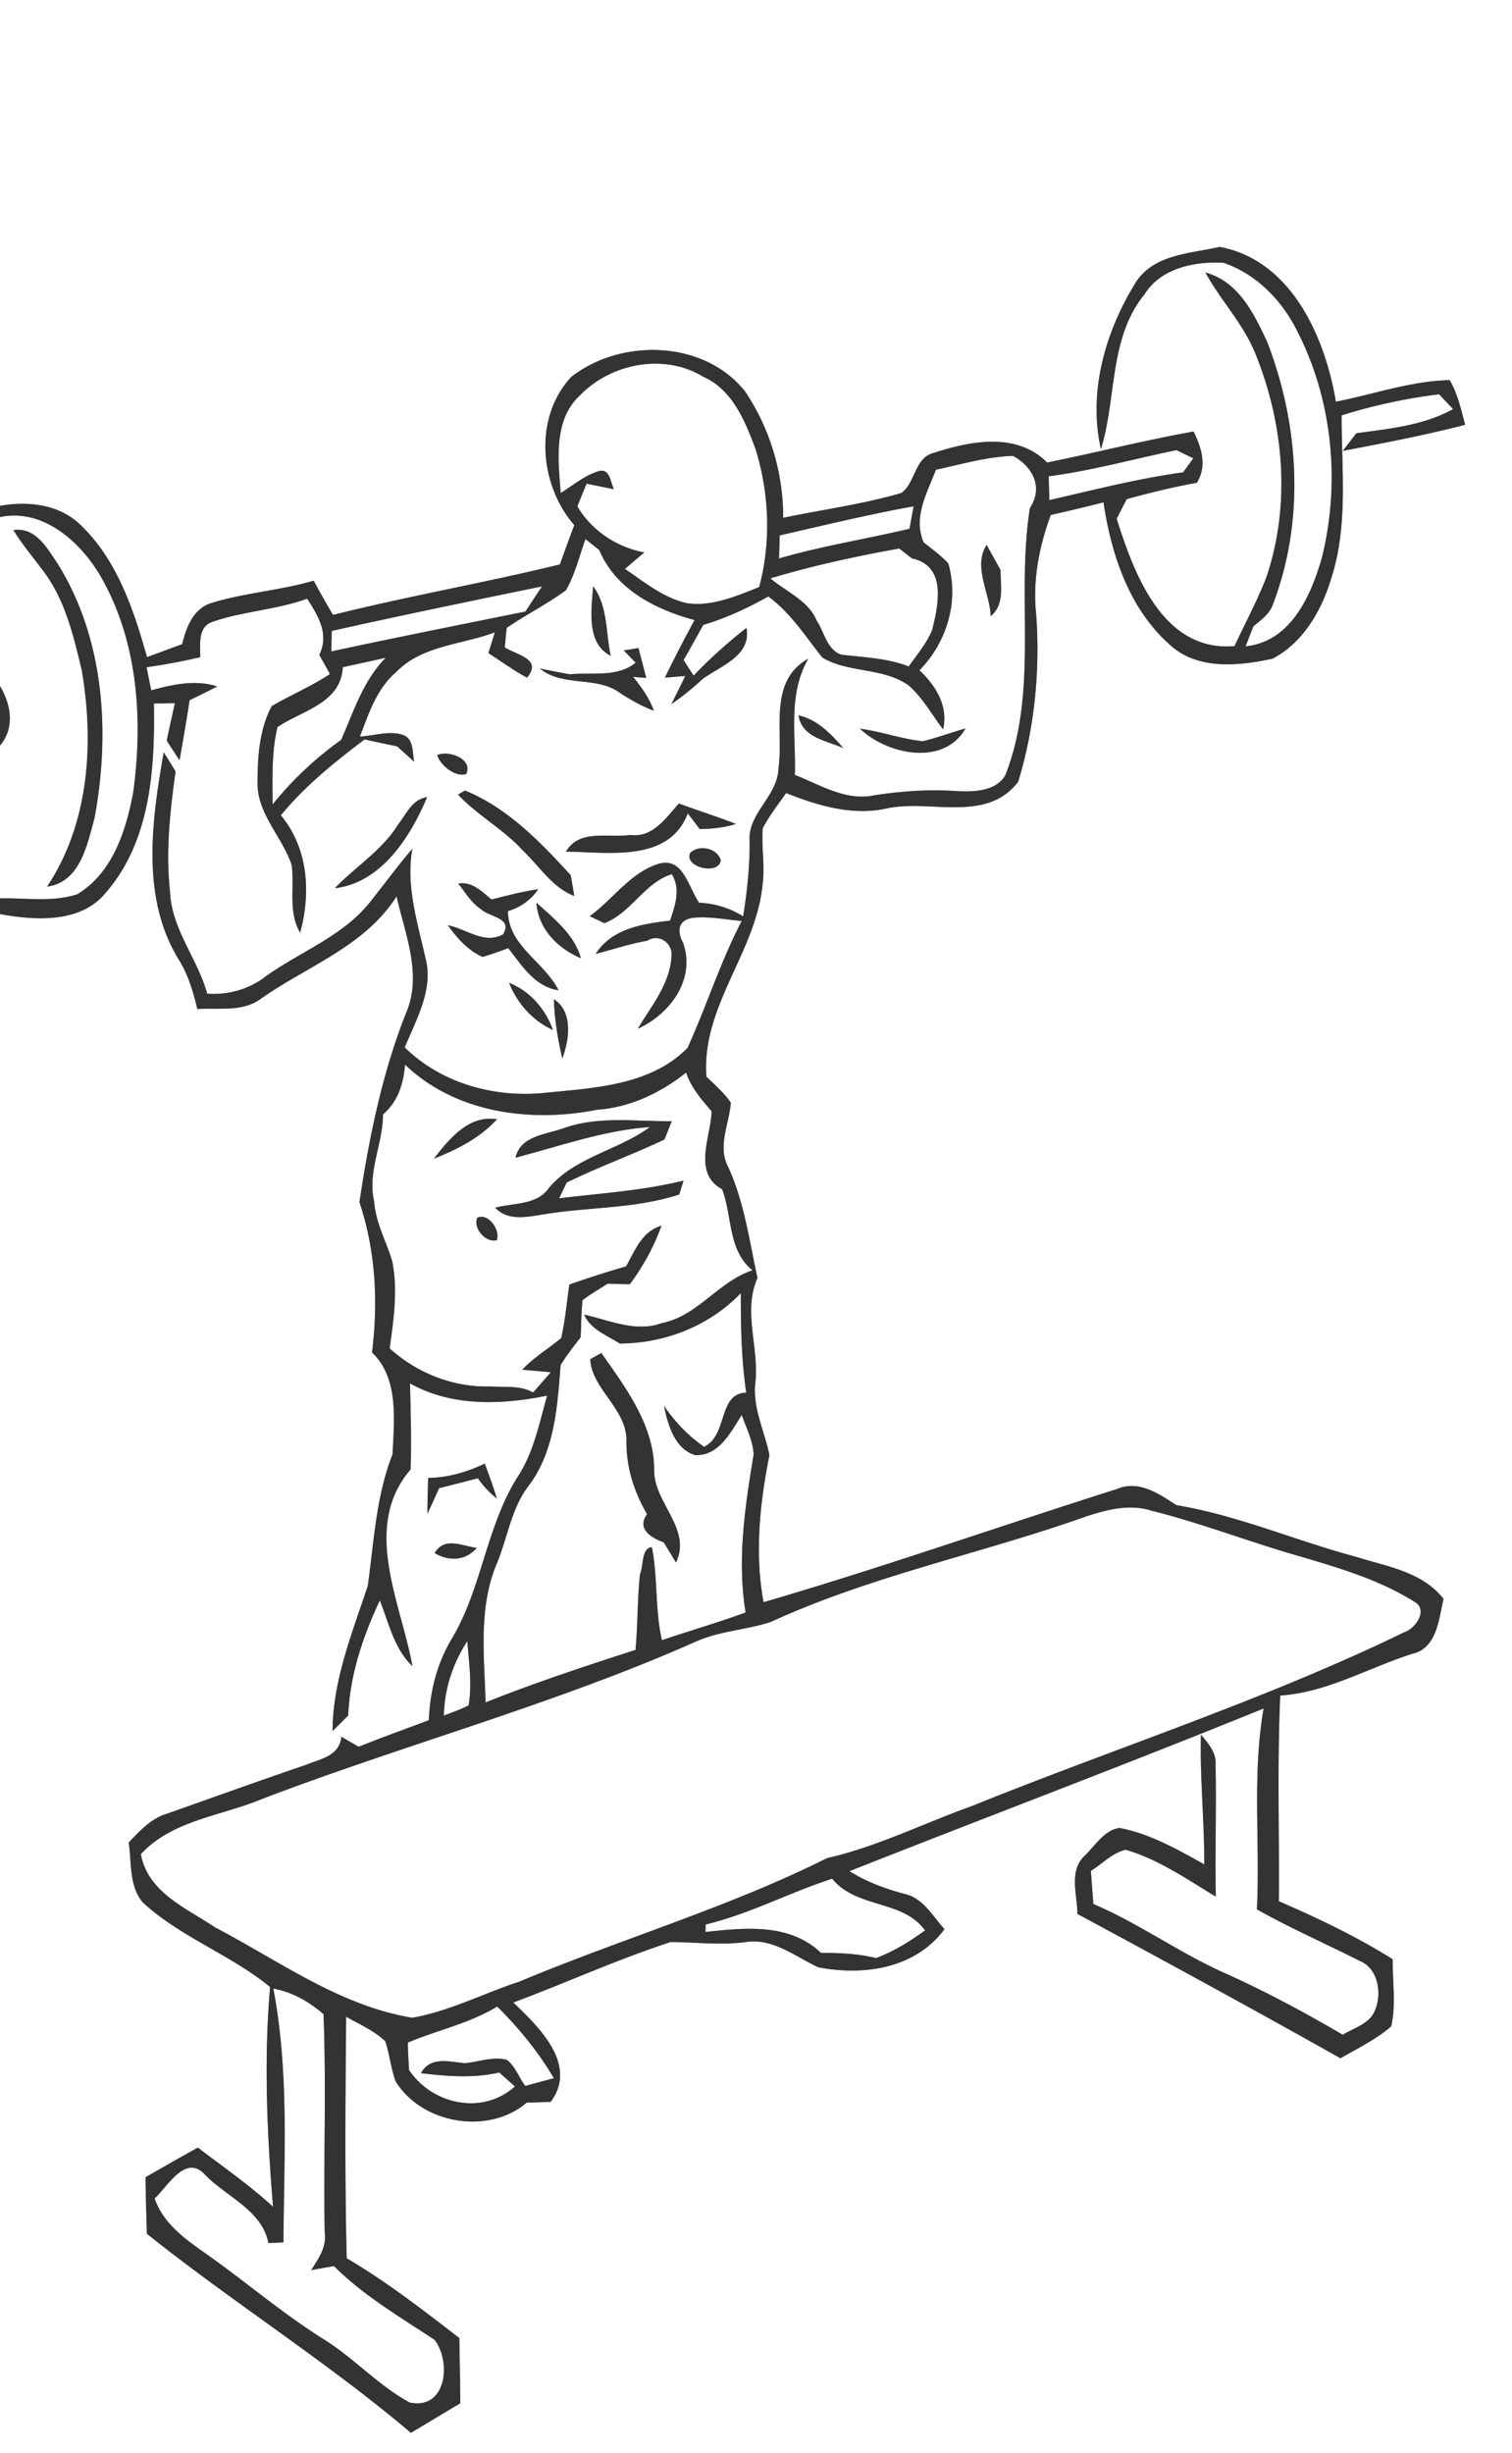 <svg width="185pt" height="400" viewBox="0 0 185 300" xmlns="http://www.w3.org/2000/svg">
  <rect x="0" y="0" width="185" height="300" fill="#808080" stroke="none"/>
  <g fill="#FFF">
    <path d="M0 0h185v300H0V111.79c4.35.79 9.99 1.15 13.03-2.73 5.41-6.28 5.93-15.12 5.8-23.03.64-.01 1.92-.02 2.57-.03-.34 1.52-.68 3.05-1 4.58.52.8 1.04 1.6 1.57 2.39.43-2.44.85-4.89 1.23-7.34 1.13-.55 2.26-1.1 3.38-1.68-2.69-.86-5.45-.24-8.08.48-.14-.71-.43-2.12-.57-2.83 2.21-.31 4.4-.72 6.57-1.23.02-1.47-.35-3.68 1.46-4.31 3.77-1.32 7.86-1.47 11.62-2.85 1.36 2.11 2.73 4.35 1.49 6.88.32.58.98 1.75 1.31 2.34-2.27 1.51-4.79 2.56-7.13 3.93-1.56 2.91-1.75 6.37-1.74 9.62.1 3.71 3.07 6.44 4.18 9.82.37 2.76-.46 5.72 1.03 8.26 1.34-4.91.99-10.31-2.36-14.35 2.95-3.59 6.56-6.5 10.25-9.28 1.33.29 2.66.57 3.99.85l2.08 1.88c-.25-1.17-.02-2.91-1.51-3.32-1.68-.49-3.45.16-5.14.24 1.08-2.79 2.04-5.83 4.4-7.85 3.17-3.32 8.07-3.37 12.12-4.9-.2.63-.59 1.9-.79 2.54 1.56 1.01 3.08 2.12 4.72 3 1.92-2.27-1.25-2.76-2.72-3.69.07-.8.15-1.59.23-2.39 2.36-1.62 4.94-2.91 7.25-4.6 1.12-1.95 1.64-4.17 2.39-6.27.57.45 1.13.91 1.7 1.36 2.02 4.81 6.87 7.26 11.65 8.55a203.24 203.24 0 0 0-3.63 7.04l2.5-.2c-.42.86-1.27 2.58-1.7 3.44 1.36-.94 2.65-1.99 3.86-3.11 2.21-1.58 5.95-2.84 5.32-6.21-2.28 1.8-4.46 3.73-6.46 5.84-.41-.63-.83-1.26-1.23-1.9.81-1.43 1.61-2.86 2.4-4.3 2.79-.84 5.42-2.06 7.96-3.48 2.74 1.99 4.54 4.86 6.61 7.46 3.2 1.93 7.48 1.18 10.6 3.44 1.71 1.51 2.81 3.56 4.19 5.35.62-2.94-.9-5.3-2.9-7.23 3.34-3.42 4.86-8.38 3.53-13.05-.89-.99-1.99-1.76-3.03-2.59-1.3-3.1.42-6.02 1.51-8.88 3.12-.68 6.23-1.59 9.44-1.7 2.46 1.36 3.72 3.86 2.06 6.4-1.71 10.82 1.1 22.16-2.98 32.61-1.14 2.05-3.89 2.09-5.96 1.99-3.39-.23-6.78 0-10.12.52-3.46.73-6.61-1.29-9.7-2.5.17-4.79-.9-9.84 1.65-14.21-4.95 2.75-3.01 8.83-3.65 13.4-.07 3.4-3.79 5.5-3.53 8.94.03 3.07-.31 6.13-.79 9.17-1.64-1.01-3.47-1.59-5.39-1.66-1.33-1.89-1.97-5.75-5.07-4.73-3.38 1.1-5.5 4.33-8.31 6.37.45.21 1.34.64 1.79.85 3.3-1.28 4.94-4.99 8.25-5.99 1.12 1.83.4 3.82-.21 5.68-3.41.41-7.09.95-9.11 4.07 2.1-.54 4.16-1.24 6.3-1.61 1.46-.93 3.12.28 2.99 1.85-.18 3.42-2.46 6.1-4.13 8.91 3.93-1.79 7.08-6 5.55-10.47-.75-1.39-.7-2.81 1.16-3.09 2.01-.22 4.01.22 6.01.38-2.62 5.01-4.3 10.41-6.64 15.53-4.44 4.52-11.19 4.88-17.14 5.46-6.25.73-12.91-1.05-17.46-5.52 1.42-3.48 3.6-7.18 2.5-11.07-.98-4.36-2.37-8.72-1.57-13.23-1.8 2.11-3.44 4.36-5.18 6.53-3.32 4.18-8.52 6.04-12.75 9.08-2.07 1.6-4.57 2.28-7.17 2.12-1.18-4.3-4.38-7.91-4.55-12.5-.54-4.9 0-9.83.68-14.69-.47-.78-.96-1.56-1.45-2.33-1.44 8.28-2.81 17.69 1.79 25.25 1.18 1.87 1.82 4 2.32 6.14 2.64-.17 5.62.41 7.88-1.33 5.65-3.96 12.63-6.36 16.5-12.45 1.03 4.56 3.14 9.51 1.23 14.11-2.98 7.45-4.59 15.41-5.77 23.29 1.98 5.93 2.31 12.18 1.54 18.38 3.31 3.16 2.7 8.29 2.51 12.45-2.02 5.16-2.27 10.68-3.03 16.1-1.91 5.78-4.28 11.54-4.31 17.75.64-.63 1.28-1.26 1.91-1.9.2-4.93 1.79-9.64 3.87-14.08 1.12 2.77 1.74 5.9 3.99 8.04-1.41-7.79-6.26-17.04-.22-24.06.1-3.51.01-7.01-.08-10.52 5.12 2.87 11.19 2.64 16.78 1.5-.93 3.3-1.6 6.75-3.44 9.69-3.99 6.11-4.47 13.73-8.18 19.98-1.84 3.03-2.72 6.5-2.85 10.03-2.86 1.07-5.75 2.11-8.59 3.25-.7-.41-1.41-.82-2.11-1.23-.24 2.4-2.59 2.71-4.33 3.44-5.68 1.93-11.32 3.97-16.97 5.96-1.96.57-3.36 2.1-4.72 3.53.36 2.45.03 5.32 1.72 7.33 4.62 4.26 10.77 6.39 15.58 10.35-.78 8.94-.38 17.95.36 26.88-2.87-2.65-6.1-4.87-9.2-7.24-2.15 1.18-4.27 2.4-6.4 3.62.01 2.31.1 4.61.16 6.91 10.54 8.42 22.02 15.63 32.31 24.35 2.01-1.21 4.03-2.42 6.04-3.62-.03-2.66-.07-5.32-.12-7.97-4.46-3.44-8.92-6.9-13.78-9.76-.25-9.84-.16-19.69-.07-29.54 1.63.93 3.42 1.69 4.79 3 .53 1.59.69 3.29 1.26 4.89 3.23 5.23 11.34 6.62 16.05 2.61l2.92-.08c3.38-4.54-1.41-9.13-4.57-12.16 6.45-2.4 12.72-5.27 19.27-7.4 3.03.03 6.06.4 9.09.02 3.34-.57 6.1 1.74 8.95 3.07 5.55 1.08 11.88.17 15.45-4.66-1.45-1.58-2.62-3.81-4.89-4.31-2.37-.62-4.66-1.48-6.74-2.78 16.88-6.68 33.87-13.06 50.68-19.9-1.42 8.12-.42 16.38-.82 24.57 4.08 2.3 8.37 4.17 12.53 6.28 2.31.89 2.8 4 1.92 6.06-.65 1.68-2.56 2.14-3.95 3-4.78-2.8-9.66-5.42-14.72-7.67-5.43-2.46-10.3-5.99-15.79-8.32-.11-1.35-.21-2.71-.31-4.05 1.39-.87 2.62-2.21 4.26-2.59 4.01 1.16 7.48 3.59 11.03 5.73-.11-5.33.08-10.66-.03-15.98.16-1.55-.87-2.74-1.79-3.82-.13 5.29.42 10.57.41 15.86-3.29-1.82-6.63-3.75-10.37-4.45-1.8.23-2.94 2.08-4.15 3.29-2.13 1.85-1.02 4.8-1 7.22 10.77 5.8 21.52 11.65 32.18 17.65 2.11-1.22 4.35-2.3 6.21-3.9.6-2.69.15-5.48.18-8.21-4.43-2.77-9.14-5.02-13.93-7.09.07-8.38-.21-16.78.17-25.16 5.75-.38 10.78-3.4 16.17-5.11 3.02-.69 3.22-4.25 3.81-6.71-2.61-3.32-6.88-3.94-10.66-5.13-7.39-1.97-14.45-5.07-22.02-6.33-2.17-1.41-4.61-3.12-7.31-1.96-14.41 4.56-28.68 9.59-43.21 13.83-1.1-5.98-.46-12.09.72-17.99-.6-2.99-2.11-5.81-1.71-8.96.44-4.24-1.56-8.67.25-12.71-1.01-4.58-1.62-9.3-3.6-13.6-1.32-2.5.14-5.24.34-7.83-.83-1.21-1.95-2.17-2.99-3.18-.64-8.58 6.07-15.22 6.87-23.49.31-2.29-.15-4.59.02-6.88.79-1.54 1.87-2.91 2.86-4.32 3.92 1.54 8.12 2.82 12.35 1.87 5.3-1.13 12.17 1.84 16.05-3.26 2.02-6.65 2.7-13.64 2.19-20.57-.43-4.12.38-8.19 1.79-12.05 2.16-.49 4.32-.99 6.46-1.55.94 6.39 3.17 13.07 8.15 17.45 3.38 3.09 8.39 2.57 12.52 1.68 3.72-1.94 5.98-5.83 7.16-9.74 2.13-6.46 1.29-13.35 1.3-20.02 3.88-1.22 7.89-2.09 11.93-2.58.43.46 1.29 1.36 1.72 1.81-3.63 2.02-7.82 2.4-11.85 2.96-.41.54-1.24 1.61-1.65 2.15 5.01-.95 10.03-1.92 14.97-3.19-.51-1.86-.91-3.78-1.9-5.46-4.74.11-9.29 1.73-13.92 2.64-1.32-7.91-5.47-17.32-14.23-18.93-3.7.85-8.26.89-10.41 4.6-3.61 5.92-5.67 13.21-4.11 20.12 1.95-6.24.95-13.55 5.33-18.92 2.02-3.24 6.13-4.05 9.68-3.86 3.97 1.35 7.11 4.55 8.97 8.26 4.36 8.45 5.34 18.54 3.08 27.74-1.34 4.69-3.79 10.34-9.36 10.91.24-.62.72-1.84.95-2.45.95-.78 2.03-1.53 2.42-2.76 3.9-10.22 3.2-21.84-.7-31.95-1.59-3.46-3.55-7.5-7.58-8.55 1.94 3.52 4.84 6.47 6.26 10.28 3.38 8.5 4.16 18.23 1.2 26.98-1.12 2.88-2.6 5.62-3.9 8.42-8.75.75-12.29-8.8-14.42-15.58.4-.8.82-1.6 1.23-2.4 2.84-.78 5.69-1.48 8.58-2 1.28-2.07.58-4.25-.4-6.26-6.02 1.07-11.94 2.58-17.92 3.79-3.71-3.74-9.36-2.65-13.83-1.19-2.39.55-2.26 3.68-4.01 4.92-4.73 1.37-9.64 2.03-14.46 3.03.03-5.46-1.61-10.93-4.66-15.46-5-6.28-15.11-6.54-21.24-1.79-4.63 4.93-3.96 13.19.35 18.14-.6 1.6-1.19 3.2-1.76 4.81-9.21 2.25-18.57 3.87-27.77 6.18-.81-1.38-1.6-2.78-2.36-4.19-4.15 1.21-8.52 1.48-12.64 2.77-2.14.74-2.96 2.99-3.45 4.99-1.43.53-2.87 1.06-4.3 1.59-1.64-5.82-3.67-11.91-8.16-16.19-2.6-2.51-6.41-2.93-9.83-2.31V0m121.22 75.35c1.72-1.43 1.2-3.7 1.19-5.65-.57-1.02-1.13-2.04-1.69-3.06-1.7 2.65.39 5.86.5 8.71M72.57 71.7c-.19 2.8-.89 6.96 2.15 8.5-.62-2.83-.33-6.09-2.15-8.5m3.75 7.85c.36.37 1.1 1.12 1.46 1.5-2.28 1.85-5.36 1.14-8.07 1.42-1.21-.22-2.43-.47-3.65-.7 2.88 2.31 6.96.84 9.84 3 1.29.85 2.65 1.61 4.11 2.15-.58-1.54-1.51-2.89-2.56-4.14.4.03 1.21.1 1.62.13-.24-.91-.71-2.74-.95-3.65-.45.07-1.35.21-1.8.29m21.38 7.94c.45 2.76 3.4 3.05 5.48 4-1.5-1.73-3.15-3.48-5.48-4m7.52 1.63c3.33 3.15 10.2 4.65 12.92-.03-1.76.48-3.46 1.15-5.23 1.56-2.61-.26-5.09-1.2-7.69-1.53M53.5 92.34c.31 1.17 2.18 2.77 3.54 2.32.87-1.85-2.14-2.93-3.54-2.32m2.55 4.84c2.38 2.56 5.55 4.21 7.9 6.81 2.05 1.92 3.59 4.54 6.32 5.59l-.44-2.54c-3.72-4.08-7.75-8.25-12.94-10.36l-.84.5m-7.33 3.65c-1.96 3.18-5.22 5.15-7.75 7.8 5.7-.68 9.25-6.29 11.29-11.15-1.84.28-2.53 2.07-3.54 3.35m34.35-2.56c-1.59 1.75-3.19 4.22-5.93 3.84-2.64.4-6.26-.77-7.89 2.04 5.11.05 12.61 1.39 14.9-4.68.49.64.98 1.27 1.46 1.92 1.5-.01 3-.18 4.45-.62-2.31-.9-4.67-1.63-6.99-2.5m1.37 6.06c-.76 1.73 3.49 2.75 3.75.89-.41-1.51-2.69-1.99-3.75-.89m-28.37 3.73c.87 1.07 1.57 2.34 2.76 3.11 1.01 1.01 3.99 1.05 2.72 3.1-2.27 1.28-4.51-.68-6.75-1.11 1.13 1.56 2.44 3.07 4.25 3.87 1.06-.32 2.1-.68 3.14-1.08 1.67 2.13 3.22 4.71 6.15 5.16-1.73-3.48-6.19-5.44-6.19-9.68 1.55-.47 2.79-1.36 3.71-2.68-1.94.28-3.83.78-5.72 1.26-1.19-.98-2.37-2.23-4.07-1.95m9.57 2.34c.19 3.19 2.63 5.61 5.43 6.79-.78-2.9-3.31-4.84-5.43-6.79m-3.35 9.8c1.01 2.52 2.87 4.63 5.36 5.76-.92-2.58-2.81-4.74-5.36-5.76m5.48 2c.07 2.45.48 4.87 1.03 7.26.85-2.32 1.36-5.68-1.03-7.26m-15.38 58.55c-.05 1.45-.09 2.91-.09 4.37.49-1.03.96-2.08 1.42-3.12 1.58-.4 3.17-.8 4.75-1.21.65.94 1.42 1.76 2.32 2.47-.43-1.45-.96-2.86-1.48-4.26-2.18 1.05-4.5 1.71-6.92 1.75m.8 9.19c1.79 1.05 3.74.94 5.15-.63-1.74-.22-3.98-1.44-5.15.63z"/>
    <path d="M71 48.31c3.8-3.9 10.28-5.13 15.02-2.25 3.62 1.58 5.17 5.48 6.45 8.93 1.66 5.4 1.89 11.34.42 16.81-2.79 1.1-5.73 2.4-8.8 1.98-2.9-.64-5.23-2.58-7.63-4.2.79-.68 1.58-1.35 2.37-2.02-3.35-.62-6.48-2.68-8.19-5.64.28-.7.85-2.08 1.13-2.77l3.34.68c-.41-.82-.47-2.52-1.78-2.23-1.76.51-3.19 1.74-4.72 2.7-.33-4.03-.92-8.98 2.39-11.99zM128.31 58.25c5.28-.69 10.43-2.13 15.64-3.2.51.25 1.54.75 2.06 1-.31.43-.94 1.29-1.25 1.72-5.53.75-10.94 2.16-16.37 3.39l-.08-2.91zM95.4 65.48c5.45-1.25 10.89-2.57 16.39-3.56-.13.69-.38 2.06-.51 2.75-5.31 1.26-10.71 2.1-15.96 3.63.03-.94.05-1.88.08-2.82zM0 63.23c5.1-1.05 9.48 2.72 12.02 6.75 4.83 8 5.52 17.79 4.29 26.87-.86 4.7-2.53 9.93-6.86 12.52-3.02.99-6.32.43-9.45.5V91.18c1.85-2.22 1.35-4.97 0-7.28V63.23m1.64 1.6c1.07 1.73 2.38 3.3 3.6 4.92 2.72 3.53 3.75 7.99 4.77 12.23 1.52 8.93.9 18.71-4.24 26.45 4.04-.55 4.9-5.13 5.79-8.38 1.95-10.41 1.22-21.94-4.51-31.11-1.3-1.9-2.67-4.5-5.41-4.11zM94.26 70.73c5.17-1.55 10.47-2.7 15.77-3.65.39.3 1.16.91 1.55 1.21 4.27.9 3.26 5.65 2.47 8.77-.68 1.65-1.86 3.01-2.86 4.45-2.64-1.03-5.47-1.11-8.23-1.44-1.79-.58-2.08-2.74-3.02-4.13-1.03-2.5-3.74-3.55-5.68-5.21zM40.59 77.16c8.56-1.92 17.15-3.68 25.74-5.45-.69 1.02-1.37 2.04-2.03 3.08-7.92 1.6-15.86 3.18-23.76 4.88.01-.62.04-1.88.05-2.51zM41.94 81.6c1.75-.39 3.51-.77 5.26-1.16-2.76 2.8-3.91 6.56-5.46 10.05a42.19 42.19 0 0 0-8.39 7.9c-.01-3.16-.14-6.38.6-9.47 3-2.04 7.76-2.9 7.99-7.32zM46.86 136.29c1.83-1.56 2.51-3.76 2.7-6.09 6.18 5.92 15.37 7.13 23.49 5.52 4.04-.29 7.76-2.05 10.9-4.55.61 1.84 1.89 3.31 3.13 4.75-.13 3.17-2.35 7.56 1.28 9.52 1.26 3.32.68 7.44 3.71 9.92-4.19 1.38-6.69 5.6-11.11 6.46-3.19 1.16-6.39-.36-9.49-1.04.82 1.84 2.79 2.51 4.36 3.53 5.53-.02 10.95-2.15 14.81-6.16 0 4.07.07 8.14.67 12.17-3.51.11-2.21 5.22-5.16 6.62-1.95-1.34-3.58-3.05-4.9-5 .45 2.3 1.33 5.29 3.82 6.02 2.94.09 4.33-2.83 5.69-4.91.55 1.6 1.39 3.15 1.45 4.87-1.06 6.34-2.03 12.87-.98 19.28-3.38 1.25-6.83 2.24-10.24 3.39-.87-3.74-.49-7.66-1.23-11.37-1.31.1-1 2.33-1.45 3.28-.33 3.08-.27 6.19-.55 9.28-6.17 1.99-12.33 4.02-18.35 6.43-.15-5.57-.87-11.31 1.23-16.64 1.44-3.28 1.84-7.04 4.08-9.92 3.15-4.21 3.48-9.65 3.87-14.7.73-1.19 1.6-2.3 2.45-3.4.08-1.51.08-3.02.23-4.53.96-.76 2.05-1.35 3.07-2.03.68.02 2.04.06 2.72.07 1.63-2.19 2.94-4.59 3.87-7.15-2.36.66-3.24 3.03-4.33 4.97-2.33.67-4.64 1.41-6.93 2.22-.34 2.18-.5 4.4-1.01 6.55-1.56 1.31-3.35 2.35-4.75 3.86.87.08 2.62.23 3.49.31-.73.83-1.44 1.67-2.18 2.48-1.58-.9-3.46-.61-5.19-.74-4.51.16-9.05-1.64-12.36-4.66.5-3.53 1.03-7.16.31-10.7-.74-2.41-2.02-4.67-2.2-7.24-.85-3.63 1.07-7.06 1.08-10.67m1.35.94c.61.47.61.47 0 0m4.88 4.47c2.84-1.12 5.63-2.53 7.72-4.82-3.48-.53-5.83 2.39-7.72 4.82m15.98-3.76c-2.18.82-5.37.9-5.99 3.64 5.44-1.42 10.81-3.35 16.45-3.75-3.87 2.86-9.07 3.63-12.31 7.38-1.47 2.22-4.35 1.87-6.63 2.49 1.42 1.55 3.62 1.19 5.48.88 5.65-1 11.52-.69 17.04-2.5l.52-1.69c-5 1.23-10.13 1.55-15.22 2.16.23-.48.7-1.45.93-1.93 3.91-1.92 8.02-3.4 11.96-5.26.22-.56.67-1.68.89-2.24-4.38.05-8.89-.66-13.12.82m-10.66 10.98c-.59 1.26 1.06 3.15 2.37 2.74.47-1.22-1.02-3.34-2.37-2.74m13.81 17.31c.16 3.55 4.31 5.96 4.43 9.73-.08 3.29.87 6.39 2.52 9.22-1.35 1.87.66 2.95 2.05 3.45.37.62 1.12 1.85 1.49 2.46 1.93-4.04-2.52-7.12-2.67-11.06.1-5.59-3.42-10.21-6.46-14.56l-1.36.76zM132.91 185.45c2.55-.83 5.31-1.55 7.97-.7 6.14 1.53 12.06 3.85 18.15 5.58 4.89 1.45 9.88 2.9 14.22 5.68 1.44 1.04-.13 3.21-1.42 3.61-17.11 8.31-35.29 14.13-52.91 21.26-5.91 2.11-11.58 4.97-17.73 6.37-12.1 6.05-25.19 9.88-37.66 15.11-4.37 1.43-8.55 3.62-13.09 4.41-8.9-1.47-16.31-6.97-24.14-11.06-3.54-2.38-8.2-4.25-9.07-8.95 3.85-4.17 9.79-4.65 14.77-6.73 17.6-6.72 35.88-11.61 53.12-19.26 2.91-1.31 6.16-1.43 9.16-2.4 12.39-5.69 25.83-8.37 38.63-12.92zM54.31 209.82c.06-3.25 1.09-6.4 2.87-9.12.2 2.61.6 5.27.16 7.87-.98.5-2.01.85-3.03 1.25zM86.34 235.36c5.35-1.28 10.25-3.91 15.48-5.6 3.03 3.69 8.65 2.54 11.37 6.33-1.87 1.34-3.82 2.57-5.99 3.38-2.21-.53-4.47-.65-6.74-.63-3.87-3.67-9.26-3.09-14.14-2.56l.02-.92zM33.44 243.2c2.31.4 4.39 1.61 6.15 3.13.34 8.89-.01 17.81.14 26.71.27 1.76-.77 3.19-1.65 4.59.93-.17 1.86-.34 2.79-.49 3.62 3.61 8.06 6.21 12.3 9.01 2.12 2.77 1.42 8.63-3.05 7.67-3.77-2.04-6.69-5.3-10.29-7.59-5.34-3.31-10.08-7.46-15.24-11.03-2.34-1.66-4.71-3.51-5.67-6.33 1.58-1.46 3.78-5.49 6.14-2.94 2.63 2.75 7 4.34 7.78 8.39l1.84-.08c.06-10.36.72-20.81-1.24-31.04zM49.91 249.8c3.62-1.53 7.54-2.34 10.93-4.41 2.65 2.64 5.03 5.54 6.93 8.77-1.17.32-2.33.63-3.5.95-.79-1.04-1.21-2.42-2.29-3.21-1.7-.41-3.43.27-5.11.43-1.94-.19-4.22-.86-5.36 1.21 3.19.39 6.41.65 9.58-.08.48.43 1.44 1.29 1.92 1.71-3.96 3.56-10.12 2.24-12.97-2.02-.03-1.13-.16-2.23-.13-3.35z"/>
  </g>
  <g fill="#333">
    <path d="M138.81 34.8c2.15-3.71 6.71-3.75 10.41-4.6 8.76 1.61 12.91 11.02 14.23 18.93 4.63-.91 9.18-2.53 13.92-2.64.99 1.68 1.39 3.6 1.9 5.46-4.94 1.27-9.96 2.24-14.97 3.19.41-.54 1.24-1.61 1.65-2.15 4.03-.56 8.22-.94 11.85-2.96-.43-.45-1.29-1.35-1.72-1.81-4.04.49-8.05 1.36-11.93 2.58-.01 6.67.83 13.56-1.3 20.02-1.18 3.91-3.44 7.8-7.16 9.74-4.13.89-9.14 1.41-12.52-1.68-4.98-4.38-7.21-11.06-8.15-17.45-2.14.56-4.3 1.06-6.46 1.55-1.41 3.86-2.22 7.93-1.79 12.05.51 6.93-.17 13.92-2.19 20.57-3.88 5.1-10.75 2.13-16.05 3.26-4.23.95-8.43-.33-12.35-1.87-.99 1.41-2.07 2.78-2.86 4.32-.17 2.29.29 4.59-.02 6.88-.8 8.27-7.51 14.91-6.87 23.49 1.04 1.01 2.16 1.97 2.99 3.18-.2 2.59-1.66 5.33-.34 7.83 1.98 4.3 2.59 9.02 3.6 13.6-1.81 4.04.19 8.47-.25 12.71-.4 3.15 1.11 5.97 1.71 8.96-1.18 5.9-1.82 12.01-.72 17.99 14.53-4.24 28.8-9.27 43.21-13.83 2.7-1.16 5.14.55 7.31 1.96 7.57 1.26 14.63 4.36 22.02 6.33 3.78 1.19 8.05 1.81 10.66 5.13-.59 2.46-.79 6.02-3.81 6.71-5.39 1.71-10.42 4.73-16.17 5.11-.38 8.38-.1 16.78-.17 25.16 4.79 2.07 9.5 4.32 13.93 7.09-.03 2.73.42 5.52-.18 8.21-1.86 1.6-4.1 2.68-6.21 3.9-10.66-6-21.41-11.85-32.18-17.65-.02-2.42-1.13-5.37 1-7.22 1.21-1.21 2.35-3.06 4.15-3.29 3.74.7 7.08 2.63 10.37 4.45.01-5.29-.54-10.57-.41-15.86.92 1.08 1.95 2.27 1.79 3.82.11 5.32-.08 10.65.03 15.98-3.55-2.14-7.02-4.57-11.03-5.73-1.64.38-2.87 1.72-4.26 2.59.1 1.34.2 2.7.31 4.05 5.49 2.33 10.36 5.86 15.79 8.32 5.06 2.25 9.94 4.87 14.72 7.67 1.39-.86 3.3-1.32 3.95-3 .88-2.06.39-5.17-1.92-6.06-4.16-2.11-8.45-3.98-12.53-6.28.4-8.19-.6-16.45.82-24.57-16.81 6.84-33.8 13.22-50.68 19.9 2.08 1.3 4.37 2.16 6.74 2.78 2.27.5 3.44 2.73 4.89 4.31-3.57 4.83-9.9 5.74-15.45 4.66-2.85-1.33-5.61-3.64-8.95-3.07-3.03.38-6.06.01-9.09-.02-6.55 2.13-12.82 5-19.27 7.4 3.16 3.03 7.95 7.62 4.57 12.16l-2.92.08c-4.71 4.01-12.82 2.62-16.05-2.61-.57-1.6-.73-3.3-1.26-4.89-1.37-1.31-3.16-2.07-4.79-3-.09 9.85-.18 19.7.07 29.54 4.86 2.86 9.32 6.32 13.78 9.76.05 2.65.09 5.31.12 7.97-2.01 1.2-4.03 2.41-6.04 3.62-10.29-8.72-21.77-15.93-32.31-24.35-.06-2.3-.15-4.6-.16-6.91 2.13-1.22 4.25-2.44 6.4-3.62 3.1 2.37 6.33 4.59 9.2 7.24-.74-8.93-1.14-17.94-.36-26.88-4.81-3.96-10.96-6.09-15.58-10.35-1.69-2.01-1.36-4.88-1.72-7.33 1.36-1.43 2.76-2.96 4.72-3.53 5.65-1.99 11.29-4.03 16.97-5.96 1.74-.73 4.09-1.04 4.33-3.44.7.41 1.41.82 2.11 1.23 2.84-1.14 5.73-2.18 8.59-3.25.13-3.53 1.01-7 2.85-10.03 3.71-6.25 4.19-13.87 8.18-19.98 1.84-2.94 2.51-6.39 3.44-9.69-5.59 1.14-11.66 1.37-16.78-1.5.09 3.51.18 7.01.08 10.52-6.04 7.02-1.19 16.27.22 24.06-2.25-2.14-2.87-5.27-3.99-8.04-2.08 4.44-3.67 9.15-3.87 14.08-.63.64-1.27 1.27-1.91 1.9.03-6.21 2.4-11.97 4.31-17.75.76-5.42 1.01-10.94 3.03-16.1.19-4.16.8-9.29-2.51-12.45.77-6.2.44-12.45-1.54-18.38 1.18-7.88 2.79-15.84 5.77-23.29 1.91-4.6-.2-9.55-1.23-14.11-3.87 6.09-10.85 8.49-16.5 12.45-2.26 1.74-5.24 1.16-7.88 1.33-.5-2.14-1.14-4.27-2.32-6.14-4.6-7.56-3.23-16.97-1.79-25.25.49.77.98 1.55 1.45 2.33-.68 4.86-1.22 9.79-.68 14.69.17 4.59 3.37 8.2 4.55 12.5 2.6.16 5.1-.52 7.17-2.12 4.23-3.04 9.43-4.9 12.75-9.08 1.74-2.17 3.38-4.42 5.18-6.53-.8 4.51.59 8.87 1.57 13.23 1.1 3.89-1.08 7.59-2.5 11.07 4.55 4.47 11.21 6.25 17.46 5.52 5.95-.58 12.7-.94 17.14-5.46 2.34-5.12 4.02-10.52 6.64-15.53-2-.16-4-.6-6.01-.38-1.86.28-1.91 1.7-1.16 3.09 1.53 4.47-1.62 8.68-5.55 10.47 1.67-2.81 3.95-5.49 4.13-8.91.13-1.57-1.53-2.78-2.99-1.85-2.14.37-4.2 1.07-6.3 1.61 2.02-3.12 5.7-3.66 9.11-4.07.61-1.86 1.33-3.85.21-5.68-3.31 1-4.95 4.71-8.25 5.99-.45-.21-1.34-.64-1.79-.85 2.81-2.04 4.93-5.27 8.31-6.37 3.1-1.02 3.74 2.84 5.07 4.73 1.92.07 3.75.65 5.39 1.66.48-3.04.82-6.1.79-9.17-.26-3.44 3.46-5.54 3.53-8.94.64-4.57-1.3-10.65 3.65-13.4-2.55 4.37-1.48 9.42-1.65 14.21 3.09 1.21 6.24 3.23 9.7 2.5 3.34-.52 6.73-.75 10.12-.52 2.07.1 4.82.06 5.96-1.99 4.08-10.45 1.27-21.79 2.98-32.61 1.66-2.54.4-5.04-2.06-6.4-3.21.11-6.32 1.02-9.44 1.7-1.09 2.86-2.81 5.78-1.51 8.88 1.04.83 2.14 1.6 3.03 2.59 1.33 4.67-.19 9.63-3.53 13.05 2 1.93 3.52 4.29 2.9 7.23-1.38-1.79-2.48-3.84-4.19-5.35-3.12-2.26-7.4-1.51-10.6-3.44-2.07-2.6-3.87-5.47-6.61-7.46-2.54 1.42-5.17 2.64-7.96 3.48-.79 1.44-1.59 2.87-2.4 4.3.4.64.82 1.27 1.23 1.9 2-2.11 4.18-4.04 6.46-5.84.63 3.37-3.11 4.63-5.32 6.21-1.21 1.12-2.5 2.17-3.86 3.11.43-.86 1.28-2.58 1.7-3.44l-2.5.2c1.17-2.37 2.37-4.72 3.63-7.04-4.78-1.29-9.63-3.74-11.65-8.55-.57-.45-1.13-.91-1.7-1.36-.75 2.1-1.27 4.32-2.39 6.27-2.31 1.69-4.89 2.98-7.25 4.6-.08.8-.16 1.59-.23 2.39 1.47.93 4.64 1.42 2.72 3.69-1.64-.88-3.16-1.99-4.72-3 .2-.64.59-1.91.79-2.54-4.05 1.53-8.95 1.58-12.12 4.9-2.36 2.02-3.32 5.06-4.4 7.85 1.69-.08 3.46-.73 5.14-.24 1.49.41 1.26 2.15 1.51 3.32l-2.08-1.88c-1.33-.28-2.66-.56-3.99-.85-3.69 2.78-7.3 5.69-10.25 9.28 3.35 4.04 3.7 9.44 2.36 14.35-1.49-2.54-.66-5.5-1.03-8.26-1.11-3.38-4.08-6.11-4.18-9.82-.01-3.25.18-6.71 1.74-9.62 2.34-1.37 4.86-2.42 7.13-3.93-.33-.59-.99-1.76-1.31-2.34 1.24-2.53-.13-4.77-1.49-6.88-3.76 1.38-7.85 1.53-11.62 2.85-1.81.63-1.44 2.84-1.46 4.31-2.17.51-4.36.92-6.57 1.23.14.71.43 2.12.57 2.83 2.63-.72 5.39-1.34 8.08-.48-1.12.58-2.25 1.13-3.38 1.68-.38 2.45-.8 4.9-1.23 7.34-.53-.79-1.05-1.59-1.57-2.39.32-1.53.66-3.06 1-4.58-.65.01-1.93.02-2.57.03.13 7.91-.39 16.75-5.8 23.03-3.04 3.88-8.68 3.52-13.03 2.73v-1.92c3.13-.07 6.43.49 9.45-.5 4.33-2.59 6-7.82 6.86-12.52 1.23-9.08.54-18.87-4.29-26.87C9.48 65.95 5.1 62.18 0 63.23v-1.36c3.42-.62 7.23-.2 9.83 2.31 4.49 4.28 6.52 10.37 8.16 16.19 1.43-.53 2.87-1.06 4.3-1.59.49-2 1.31-4.25 3.45-4.99 4.12-1.29 8.49-1.56 12.64-2.77.76 1.41 1.55 2.81 2.36 4.19 9.2-2.31 18.56-3.93 27.77-6.18.57-1.61 1.16-3.21 1.76-4.81-4.31-4.95-4.98-13.21-.35-18.14 6.13-4.75 16.24-4.49 21.24 1.79 3.05 4.53 4.69 10 4.66 15.46 4.82-1 9.73-1.66 14.46-3.03 1.75-1.24 1.62-4.37 4.01-4.92 4.47-1.46 10.12-2.55 13.83 1.19 5.98-1.21 11.9-2.72 17.92-3.79.98 2.01 1.68 4.19.4 6.26-2.89.52-5.74 1.22-8.58 2-.41.8-.83 1.6-1.23 2.4 2.13 6.78 5.67 16.33 14.42 15.58 1.3-2.8 2.78-5.54 3.9-8.42 2.96-8.75 2.18-18.48-1.2-26.98-1.42-3.81-4.32-6.76-6.26-10.28 4.03 1.05 5.99 5.09 7.58 8.55 3.9 10.11 4.6 21.73.7 31.95-.39 1.23-1.47 1.98-2.42 2.76-.23.61-.71 1.83-.95 2.45 5.57-.57 8.02-6.22 9.36-10.91 2.26-9.2 1.28-19.29-3.08-27.74-1.86-3.71-5-6.91-8.97-8.26-3.55-.19-7.66.62-9.68 3.86-4.38 5.37-3.38 12.68-5.33 18.92-1.56-6.91.5-14.2 4.11-20.12M71 48.31c-3.31 3.01-2.72 7.96-2.39 11.99 1.53-.96 2.96-2.19 4.72-2.7 1.31-.29 1.37 1.41 1.78 2.23l-3.34-.68c-.28.69-.85 2.07-1.13 2.77 1.71 2.96 4.84 5.02 8.19 5.64-.79.67-1.58 1.34-2.37 2.02 2.4 1.62 4.73 3.56 7.63 4.2 3.07.42 6.01-.88 8.8-1.98 1.47-5.47 1.24-11.41-.42-16.81-1.28-3.45-2.83-7.35-6.45-8.93-4.74-2.88-11.22-1.65-15.02 2.25m57.31 9.94l.08 2.91c5.43-1.23 10.84-2.64 16.37-3.39.31-.43.94-1.29 1.25-1.72-.52-.25-1.55-.75-2.06-1-5.21 1.07-10.36 2.51-15.64 3.2M95.4 65.48c-.03.94-.05 1.88-.08 2.82 5.25-1.53 10.65-2.37 15.96-3.63.13-.69.38-2.06.51-2.75-5.5.99-10.94 2.31-16.39 3.56m-1.14 5.25c1.94 1.66 4.65 2.71 5.68 5.21.94 1.39 1.23 3.55 3.02 4.13 2.76.33 5.59.41 8.23 1.44 1-1.44 2.18-2.8 2.86-4.45.79-3.12 1.8-7.87-2.47-8.77-.39-.3-1.16-.91-1.55-1.21-5.3.95-10.6 2.1-15.77 3.65m-53.67 6.43c-.01.63-.04 1.89-.05 2.51 7.9-1.7 15.84-3.28 23.76-4.88.66-1.04 1.34-2.06 2.03-3.08-8.59 1.77-17.18 3.53-25.74 5.45m1.35 4.44c-.23 4.42-4.99 5.28-7.99 7.32-.74 3.09-.61 6.31-.6 9.47a42.19 42.19 0 0 1 8.39-7.9c1.55-3.49 2.7-7.25 5.46-10.05-1.75.39-3.51.77-5.26 1.16m4.92 54.69c-.01 3.61-1.93 7.04-1.08 10.67.18 2.57 1.46 4.83 2.2 7.24.72 3.54.19 7.17-.31 10.7 3.31 3.02 7.85 4.82 12.36 4.66 1.73.13 3.61-.16 5.19.74.74-.81 1.45-1.65 2.18-2.48-.87-.08-2.62-.23-3.49-.31 1.4-1.51 3.19-2.55 4.75-3.86.51-2.15.67-4.37 1.01-6.55 2.29-.81 4.6-1.55 6.93-2.22 1.09-1.94 1.97-4.31 4.33-4.97-.93 2.56-2.24 4.96-3.87 7.15-.68-.01-2.04-.05-2.72-.07-1.02.68-2.11 1.27-3.07 2.03-.15 1.51-.15 3.02-.23 4.53-.85 1.1-1.72 2.21-2.45 3.4-.39 5.05-.72 10.49-3.87 14.7-2.24 2.88-2.64 6.64-4.08 9.92-2.1 5.33-1.38 11.07-1.23 16.64 6.02-2.41 12.18-4.44 18.35-6.43.28-3.09.22-6.2.55-9.28.45-.95.14-3.18 1.45-3.28.74 3.71.36 7.63 1.23 11.37 3.41-1.15 6.86-2.14 10.24-3.39-1.05-6.41-.08-12.94.98-19.28-.06-1.72-.9-3.27-1.45-4.87-1.36 2.08-2.75 5-5.69 4.91-2.49-.73-3.37-3.72-3.82-6.02 1.32 1.95 2.95 3.66 4.9 5 2.95-1.4 1.65-6.51 5.16-6.62-.6-4.03-.67-8.1-.67-12.17-3.86 4.01-9.28 6.14-14.81 6.16-1.57-1.02-3.54-1.69-4.36-3.53 3.1.68 6.3 2.2 9.49 1.04 4.42-.86 6.92-5.08 11.11-6.46-3.03-2.48-2.45-6.6-3.71-9.92-3.63-1.96-1.41-6.35-1.28-9.52-1.24-1.44-2.52-2.91-3.13-4.75-3.14 2.5-6.86 4.26-10.9 4.55-8.12 1.61-17.31.4-23.49-5.52-.19 2.33-.87 4.53-2.7 6.09m86.05 49.16c-12.8 4.55-26.24 7.23-38.63 12.92-3 .97-6.25 1.09-9.16 2.4-17.24 7.65-35.52 12.54-53.12 19.26-4.98 2.08-10.92 2.56-14.77 6.73.87 4.7 5.53 6.57 9.07 8.95 7.83 4.09 15.24 9.59 24.14 11.06 4.54-.79 8.72-2.98 13.09-4.41 12.47-5.23 25.56-9.06 37.66-15.11 6.15-1.4 11.82-4.26 17.73-6.37 17.62-7.13 35.8-12.95 52.91-21.26 1.29-.4 2.86-2.57 1.42-3.61-4.34-2.78-9.33-4.23-14.22-5.68-6.09-1.73-12.01-4.05-18.15-5.58-2.66-.85-5.42-.13-7.97.7m-78.6 24.37c1.02-.4 2.05-.75 3.03-1.25.44-2.6.04-5.26-.16-7.87-1.78 2.72-2.81 5.87-2.87 9.12m32.03 25.54l-.02.92c4.88-.53 10.27-1.11 14.14 2.56 2.27-.02 4.53.1 6.74.63 2.17-.81 4.12-2.04 5.99-3.38-2.72-3.79-8.34-2.64-11.37-6.33-5.23 1.69-10.13 4.32-15.48 5.6m-52.9 7.84c1.96 10.23 1.3 20.68 1.24 31.04l-1.84.08c-.78-4.05-5.15-5.64-7.78-8.39-2.36-2.55-4.56 1.48-6.14 2.94.96 2.82 3.33 4.67 5.67 6.33 5.16 3.57 9.9 7.72 15.24 11.03 3.6 2.29 6.52 5.55 10.29 7.59 4.47.96 5.17-4.9 3.05-7.67-4.24-2.8-8.68-5.4-12.3-9.01-.93.15-1.86.32-2.79.49.88-1.4 1.92-2.83 1.65-4.59-.15-8.9.2-17.82-.14-26.71-1.76-1.52-3.84-2.73-6.15-3.13m16.47 6.6c-.03 1.12.1 2.22.13 3.35 2.85 4.26 9.01 5.58 12.97 2.02-.48-.42-1.44-1.28-1.92-1.71-3.17.73-6.39.47-9.58.08 1.14-2.07 3.42-1.4 5.36-1.21 1.68-.16 3.41-.84 5.11-.43 1.08.79 1.5 2.17 2.29 3.21 1.17-.32 2.33-.63 3.5-.95-1.9-3.23-4.28-6.13-6.93-8.77-3.39 2.07-7.31 2.88-10.93 4.41z"/>
    <path d="M1.64 64.83c2.74-.39 4.11 2.21 5.41 4.11 5.73 9.17 6.46 20.7 4.51 31.11-.89 3.25-1.75 7.83-5.79 8.38 5.14-7.74 5.76-17.52 4.24-26.45-1.02-4.24-2.05-8.7-4.77-12.23-1.22-1.62-2.53-3.19-3.6-4.92zM121.22 75.35c-.11-2.85-2.2-6.06-.5-8.71.56 1.02 1.12 2.04 1.69 3.06.01 1.95.53 4.22-1.19 5.65zM72.57 71.7c1.82 2.41 1.53 5.67 2.15 8.5-3.04-1.54-2.34-5.7-2.15-8.5z"/>
    <path d="M76.32 79.55c.45-.08 1.35-.22 1.8-.29.24.91.71 2.74.95 3.65-.41-.03-1.22-.1-1.62-.13 1.05 1.25 1.98 2.6 2.56 4.14-1.46-.54-2.82-1.3-4.11-2.15-2.88-2.16-6.96-.69-9.84-3 1.22.23 2.44.48 3.65.7 2.71-.28 5.79.43 8.07-1.42-.36-.38-1.1-1.13-1.46-1.5zM0 83.9c1.35 2.31 1.85 5.06 0 7.28V83.9zM97.7 87.49c2.33.52 3.98 2.27 5.48 4-2.08-.95-5.03-1.24-5.48-4zM105.22 89.12c2.6.33 5.08 1.27 7.69 1.53 1.77-.41 3.47-1.08 5.23-1.56-2.72 4.68-9.59 3.18-12.92.03zM53.5 92.34c1.4-.61 4.41.47 3.54 2.32-1.36.45-3.23-1.15-3.54-2.32zM56.05 97.18l.84-.5c5.19 2.11 9.22 6.28 12.94 10.36l.44 2.54c-2.73-1.05-4.27-3.67-6.32-5.59-2.35-2.6-5.52-4.25-7.9-6.81zM48.72 100.83c1.01-1.28 1.7-3.07 3.54-3.35-2.04 4.86-5.59 10.47-11.29 11.15 2.53-2.65 5.79-4.62 7.75-7.8zM83.07 98.27c2.32.87 4.68 1.6 6.99 2.5-1.45.44-2.95.61-4.45.62-.48-.65-.97-1.28-1.46-1.92-2.29 6.07-9.79 4.73-14.9 4.68 1.63-2.81 5.25-1.64 7.89-2.04 2.74.38 4.34-2.09 5.93-3.84zM84.44 104.33c1.06-1.1 3.34-.62 3.75.89-.26 1.86-4.51.84-3.75-.89zM56.07 108.06c1.7-.28 2.88.97 4.07 1.95 1.89-.48 3.78-.98 5.72-1.26-.92 1.32-2.16 2.21-3.71 2.68 0 4.24 4.46 6.2 6.19 9.68-2.93-.45-4.48-3.03-6.15-5.16-1.04.4-2.08.76-3.14 1.08-1.81-.8-3.12-2.31-4.25-3.87 2.24.43 4.48 2.39 6.75 1.11 1.27-2.05-1.71-2.09-2.72-3.1-1.19-.77-1.89-2.04-2.76-3.11z"/>
    <path d="M65.64 110.4c2.12 1.95 4.65 3.89 5.43 6.79-2.8-1.18-5.24-3.6-5.43-6.79zM62.29 120.2c2.55 1.02 4.44 3.18 5.36 5.76-2.49-1.13-4.35-3.24-5.36-5.76zM67.77 122.2c2.39 1.58 1.88 4.94 1.03 7.26-.55-2.39-.96-4.81-1.03-7.26zM48.21 137.23c.61.47.61.47 0 0zM53.09 141.7c1.89-2.43 4.24-5.35 7.72-4.82-2.09 2.29-4.88 3.7-7.72 4.82zM69.07 137.94c4.23-1.48 8.74-.77 13.12-.82-.22.56-.67 1.68-.89 2.24-3.94 1.86-8.05 3.34-11.96 5.26-.23.48-.7 1.45-.93 1.93 5.09-.61 10.22-.93 15.22-2.16l-.52 1.69c-5.52 1.81-11.39 1.5-17.04 2.5-1.86.31-4.06.67-5.48-.88 2.28-.62 5.16-.27 6.63-2.49 3.24-3.75 8.44-4.52 12.31-7.38-5.64.4-11.01 2.33-16.45 3.75.62-2.74 3.81-2.82 5.99-3.64zM58.41 148.92c1.35-.6 2.84 1.52 2.37 2.74-1.31.41-2.96-1.48-2.37-2.74zM72.22 166.23l1.36-.76c3.04 4.35 6.56 8.97 6.46 14.56.15 3.94 4.6 7.02 2.67 11.06-.37-.61-1.12-1.84-1.49-2.46-1.39-.5-3.4-1.58-2.05-3.45-1.65-2.83-2.6-5.93-2.52-9.22-.12-3.77-4.27-6.18-4.43-9.73zM52.39 180.75c2.42-.04 4.74-.7 6.92-1.75.52 1.4 1.05 2.81 1.48 4.26-.9-.71-1.67-1.53-2.32-2.47-1.58.41-3.17.81-4.75 1.21-.46 1.04-.93 2.09-1.42 3.12 0-1.46.04-2.92.09-4.37zM53.19 189.94c1.17-2.07 3.41-.85 5.15-.63-1.41 1.57-3.36 1.68-5.15.63z"/>
  </g>
</svg>
